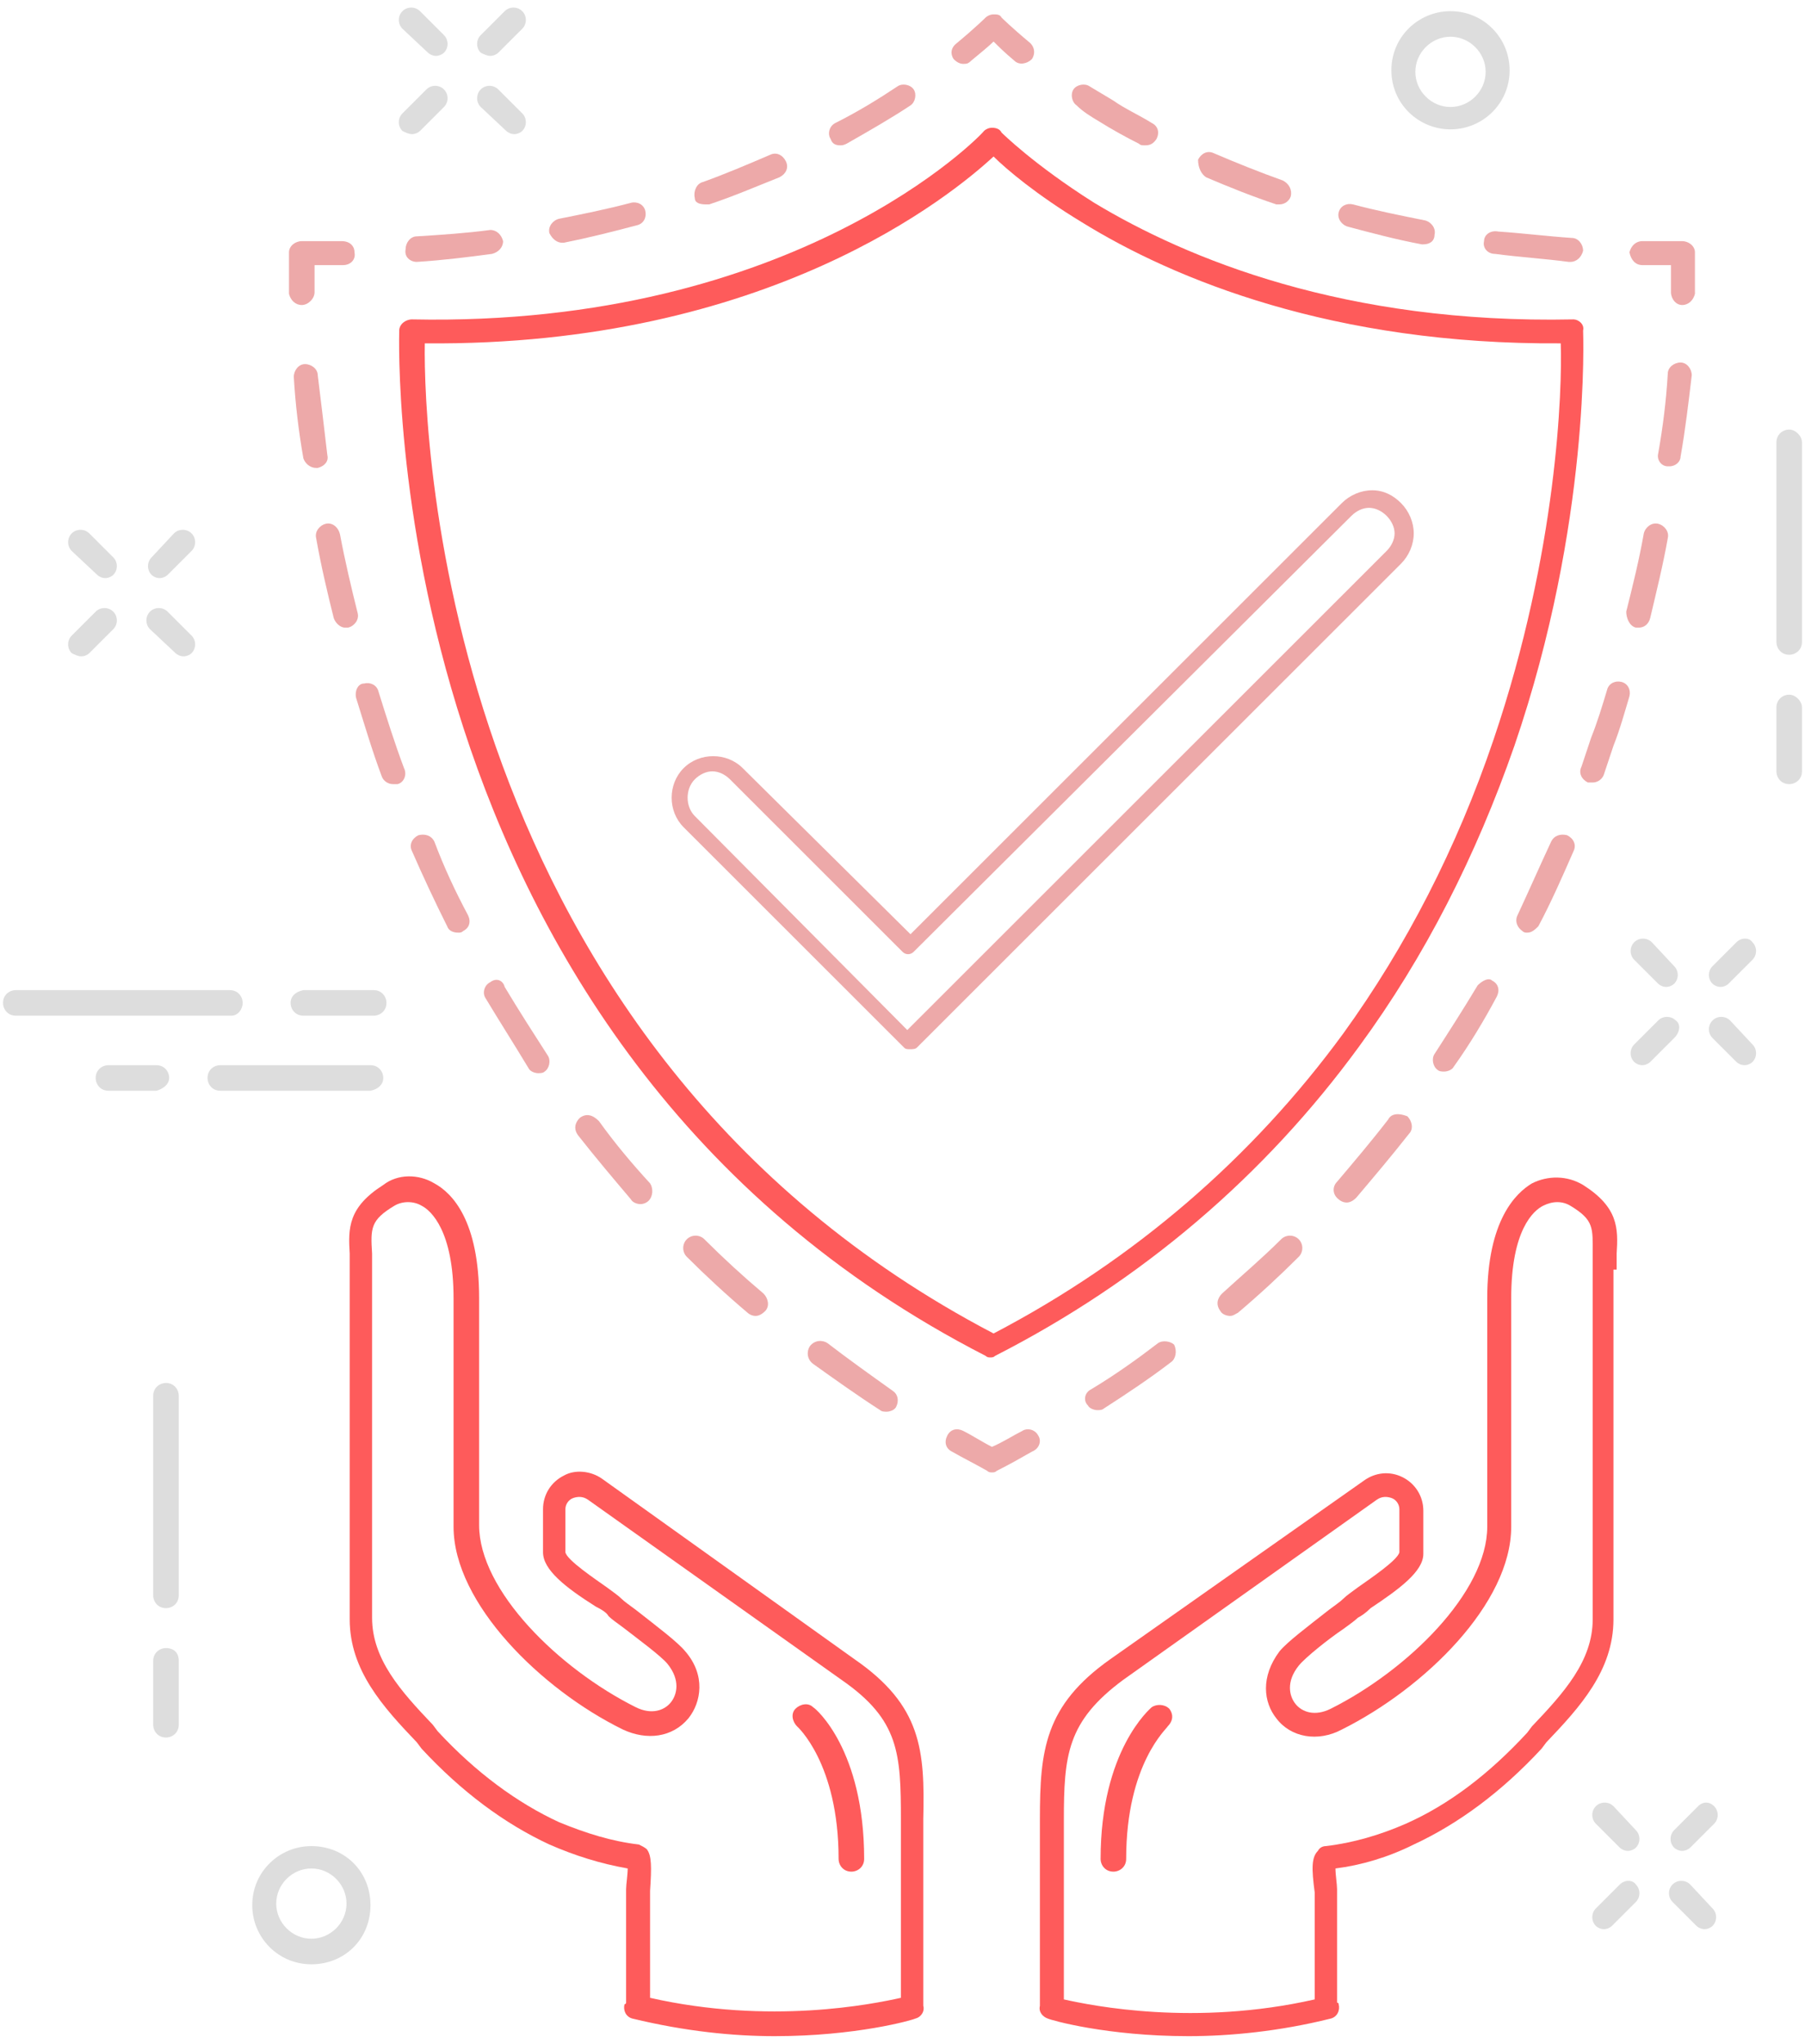<?xml version="1.0" encoding="UTF-8"?>
<svg width="159px" height="180px" viewBox="0 0 159 180" version="1.1" xmlns="http://www.w3.org/2000/svg" xmlns:xlink="http://www.w3.org/1999/xlink">
    <!-- Generator: Sketch 48.1 (47250) - http://www.bohemiancoding.com/sketch -->
    <title>noun_749558_cc</title>
    <desc>Created with Sketch.</desc>
    <defs></defs>
    <g id="Desktop-HD" stroke="none" stroke-width="1" fill="none" fill-rule="evenodd" transform="translate(-316, -6806)">
        <g id="Garantia" transform="translate(185, 6600)" fill-rule="nonzero">
            <g id="Group-26" transform="translate(131, 206)">
                <g id="noun_749558_cc">
                    <g id="Group">
                        <path d="M138.609,28.125 C118.484,28.547 104.551,22.781 96.388,17.859 C91.04,14.484 88.226,11.672 88.226,11.672 C88.085,11.391 87.803,11.25 87.381,11.25 C87.381,11.25 87.381,11.25 87.381,11.25 C87.1,11.25 86.818,11.391 86.678,11.531 C86.537,11.812 70.211,28.828 36.294,28.125 C35.731,28.125 35.168,28.547 35.168,29.109 C35.168,29.672 33.057,91.828 86.818,119.391 C86.959,119.531 87.1,119.531 87.24,119.531 C87.381,119.531 87.522,119.531 87.663,119.391 C100.61,112.781 111.447,103.5 119.75,92.109 C125.521,84.234 130.024,75.375 133.402,65.672 C140.157,45.984 139.453,29.25 139.453,29.109 C139.594,28.547 139.031,28.125 138.609,28.125 Z M131.572,65.109 C128.335,74.672 123.832,83.391 118.343,90.984 C110.321,101.953 99.907,110.953 87.522,117.422 C39.109,92.109 37.279,38.391 37.42,30.234 C67.678,30.516 83.863,17.156 87.522,13.781 C88.648,14.906 91.322,17.156 95.262,19.547 C103.425,24.609 117.499,30.375 137.483,30.234 C137.624,34.172 137.202,48.516 131.572,65.109 Z" id="Shape" fill="#FE5B5B"></path>
                        <path d="M144.661,23.344 C145.505,23.344 146.35,23.344 147.194,23.344 C147.194,23.906 147.194,24.75 147.194,25.734 C147.194,26.297 147.616,26.859 148.179,26.859 C148.179,26.859 148.179,26.859 148.179,26.859 C148.742,26.859 149.164,26.438 149.305,25.875 C149.305,23.625 149.305,22.359 149.305,22.219 C149.305,21.656 148.742,21.234 148.179,21.234 C147.053,21.234 145.787,21.234 144.661,21.234 C144.661,21.234 144.661,21.234 144.661,21.234 C144.098,21.234 143.676,21.656 143.535,22.219 C143.676,22.922 144.098,23.344 144.661,23.344 Z" id="Shape" fill="#EDA9A9"></path>
                        <path d="M106.24,15.609 C108.21,16.453 110.321,17.297 112.432,18 C112.573,18 112.714,18 112.714,18 C113.136,18 113.558,17.719 113.699,17.297 C113.84,16.734 113.558,16.172 112.995,15.891 C111.025,15.188 108.914,14.344 106.943,13.5 C106.381,13.219 105.818,13.5 105.536,14.062 C105.536,14.766 105.818,15.328 106.24,15.609 Z" id="Shape" fill="#EDA9A9"></path>
                        <path d="M130.728,21.234 C130.587,21.797 131.009,22.359 131.713,22.359 C133.824,22.641 136.076,22.781 138.187,23.062 C138.187,23.062 138.187,23.062 138.328,23.062 C138.891,23.062 139.313,22.641 139.453,22.078 C139.453,21.516 139.031,20.953 138.468,20.953 C136.357,20.812 134.106,20.531 131.994,20.391 C131.291,20.25 130.728,20.672 130.728,21.234 Z" id="Shape" fill="#EDA9A9"></path>
                        <path d="M118.765,19.969 C120.876,20.531 122.987,21.094 125.239,21.516 C125.239,21.516 125.38,21.516 125.38,21.516 C125.943,21.516 126.365,21.234 126.365,20.672 C126.506,20.109 126.084,19.547 125.521,19.406 C123.41,18.984 121.299,18.562 119.188,18 C118.625,17.859 118.062,18.141 117.921,18.703 C117.78,19.266 118.202,19.828 118.765,19.969 Z" id="Shape" fill="#EDA9A9"></path>
                        <path d="M96.811,10.688 C97.936,11.391 99.203,12.094 100.329,12.656 C100.47,12.797 100.61,12.797 100.892,12.797 C101.314,12.797 101.596,12.656 101.877,12.234 C102.158,11.672 102.018,11.109 101.455,10.828 C100.329,10.125 99.062,9.562 98.077,8.859 C97.373,8.438 96.67,8.016 95.966,7.594 C95.544,7.312 94.84,7.453 94.559,7.875 C94.277,8.297 94.418,9 94.84,9.281 C95.403,9.844 96.107,10.266 96.811,10.688 Z" id="Shape" fill="#EDA9A9"></path>
                        <path d="M84.848,5.625 C85.129,5.625 85.27,5.625 85.552,5.344 C86.396,4.641 87.1,4.078 87.522,3.656 C87.944,4.078 88.507,4.641 89.352,5.344 C89.774,5.766 90.477,5.625 90.9,5.203 C91.181,4.781 91.181,4.219 90.759,3.797 C89.07,2.391 88.226,1.547 88.226,1.547 C88.085,1.266 87.803,1.266 87.522,1.266 C87.24,1.266 86.959,1.406 86.818,1.547 C86.818,1.547 85.974,2.391 84.285,3.797 C83.722,4.219 83.722,4.781 84.004,5.203 C84.285,5.484 84.566,5.625 84.848,5.625 Z" id="Shape" fill="#EDA9A9"></path>
                        <path d="M49.523,21.375 C49.523,21.375 49.664,21.375 49.664,21.375 C51.775,20.953 54.027,20.391 56.138,19.828 C56.701,19.688 56.982,19.125 56.842,18.562 C56.701,18 56.138,17.719 55.575,17.859 C53.464,18.422 51.353,18.844 49.242,19.266 C48.679,19.406 48.257,19.969 48.397,20.531 C48.679,21.094 49.101,21.375 49.523,21.375 Z" id="Shape" fill="#EDA9A9"></path>
                        <path d="M62.189,18 C62.33,18 62.471,18 62.471,18 C64.582,17.297 66.552,16.453 68.663,15.609 C69.226,15.328 69.508,14.766 69.226,14.203 C68.945,13.641 68.382,13.359 67.819,13.641 C65.849,14.484 63.878,15.328 61.908,16.031 C61.345,16.172 61.064,16.875 61.204,17.438 C61.204,17.859 61.627,18 62.189,18 Z" id="Shape" fill="#EDA9A9"></path>
                        <path d="M36.716,23.062 C36.716,23.062 36.716,23.062 36.716,23.062 C38.968,22.922 41.22,22.641 43.331,22.359 C43.894,22.219 44.316,21.797 44.316,21.234 C44.175,20.672 43.753,20.25 43.19,20.25 C41.079,20.531 38.968,20.672 36.716,20.812 C36.153,20.812 35.731,21.375 35.731,21.938 C35.59,22.641 36.153,23.062 36.716,23.062 Z" id="Shape" fill="#EDA9A9"></path>
                        <path d="M74.011,12.797 C74.152,12.797 74.293,12.797 74.574,12.656 C76.545,11.531 78.515,10.406 80.204,9.281 C80.626,9 80.767,8.297 80.485,7.875 C80.204,7.453 79.5,7.312 79.078,7.594 C77.389,8.719 75.559,9.844 73.589,10.828 C73.026,11.109 72.885,11.812 73.167,12.234 C73.308,12.656 73.589,12.797 74.011,12.797 Z" id="Shape" fill="#EDA9A9"></path>
                        <path d="M26.583,26.859 C26.583,26.859 26.583,26.859 26.583,26.859 C27.146,26.859 27.709,26.297 27.709,25.734 C27.709,24.75 27.709,23.906 27.709,23.344 C28.554,23.344 29.398,23.344 30.242,23.344 C30.805,23.344 31.368,22.922 31.228,22.219 C31.228,21.656 30.805,21.234 30.102,21.234 C30.102,21.234 30.102,21.234 30.102,21.234 C28.976,21.234 27.85,21.234 26.583,21.234 C26.02,21.234 25.457,21.656 25.457,22.219 C25.457,22.219 25.457,23.484 25.457,25.875 C25.598,26.438 26.02,26.859 26.583,26.859 Z" id="Shape" fill="#EDA9A9"></path>
                        <path d="M31.368,61.453 C32.072,63.703 32.776,66.094 33.62,68.344 C33.761,68.766 34.183,69.047 34.605,69.047 C34.746,69.047 34.887,69.047 35.027,69.047 C35.59,68.906 35.872,68.203 35.59,67.641 C34.746,65.391 34.042,63.141 33.339,60.891 C33.198,60.328 32.635,60.047 32.072,60.188 C31.509,60.188 31.228,60.891 31.368,61.453 Z" id="Shape" fill="#EDA9A9"></path>
                        <path d="M27.85,41.203 C27.85,41.203 27.991,41.203 27.991,41.203 C28.554,41.062 28.976,40.641 28.835,40.078 C28.554,37.688 28.272,35.297 27.991,33.047 C27.991,32.484 27.428,32.062 26.865,32.062 C26.302,32.062 25.88,32.625 25.88,33.188 C26.02,35.578 26.302,37.969 26.724,40.359 C26.865,40.781 27.287,41.203 27.85,41.203 Z" id="Shape" fill="#EDA9A9"></path>
                        <path d="M28.694,46.125 C28.131,46.266 27.709,46.828 27.85,47.391 C28.272,49.781 28.835,52.172 29.398,54.422 C29.539,54.844 29.961,55.266 30.383,55.266 C30.524,55.266 30.524,55.266 30.665,55.266 C31.228,55.125 31.65,54.562 31.509,54 C30.946,51.75 30.383,49.359 29.961,47.109 C29.82,46.406 29.257,45.984 28.694,46.125 Z" id="Shape" fill="#EDA9A9"></path>
                        <path d="M72.885,118.266 C72.463,117.984 71.76,117.984 71.337,118.547 C71.056,118.969 71.056,119.672 71.619,120.094 C73.589,121.5 75.559,122.906 77.53,124.172 C77.67,124.312 77.952,124.312 78.093,124.312 C78.374,124.312 78.796,124.172 78.937,123.891 C79.219,123.328 79.078,122.766 78.656,122.484 C76.685,121.078 74.715,119.672 72.885,118.266 Z" id="Shape" fill="#EDA9A9"></path>
                        <path d="M36.857,73.547 C36.294,73.828 36.013,74.391 36.294,74.953 C37.279,77.203 38.264,79.312 39.39,81.562 C39.531,81.984 39.953,82.125 40.375,82.125 C40.516,82.125 40.657,82.125 40.798,81.984 C41.361,81.703 41.501,81.141 41.22,80.578 C40.094,78.469 39.109,76.359 38.264,74.109 C37.983,73.547 37.42,73.406 36.857,73.547 Z" id="Shape" fill="#EDA9A9"></path>
                        <path d="M51.071,98.438 C50.649,98.859 50.508,99.422 50.931,99.984 C52.479,101.953 54.027,103.781 55.575,105.609 C55.716,105.891 56.138,106.031 56.419,106.031 C56.701,106.031 56.982,105.891 57.123,105.75 C57.545,105.328 57.545,104.625 57.264,104.203 C55.716,102.516 54.168,100.688 52.76,98.719 C52.197,98.156 51.634,98.016 51.071,98.438 Z" id="Shape" fill="#EDA9A9"></path>
                        <path d="M60.501,109.125 C60.078,109.547 60.078,110.25 60.501,110.672 C62.189,112.359 64.019,114.047 65.849,115.594 C65.989,115.734 66.271,115.875 66.552,115.875 C66.834,115.875 67.115,115.734 67.397,115.453 C67.819,115.031 67.678,114.328 67.256,113.906 C65.426,112.359 63.738,110.812 62.049,109.125 C61.627,108.703 60.923,108.703 60.501,109.125 Z" id="Shape" fill="#EDA9A9"></path>
                        <path d="M43.19,86.484 C42.627,86.766 42.486,87.469 42.768,87.891 C44.035,90 45.301,91.969 46.568,94.078 C46.709,94.359 47.131,94.5 47.412,94.5 C47.553,94.5 47.834,94.5 47.975,94.359 C48.397,94.078 48.538,93.375 48.257,92.953 C46.99,90.984 45.723,89.016 44.457,86.906 C44.316,86.344 43.753,86.062 43.19,86.484 Z" id="Shape" fill="#EDA9A9"></path>
                        <path d="M91.463,126.422 C91.181,125.859 90.477,125.719 90.055,126 C89.211,126.422 88.366,126.984 87.381,127.406 C86.537,126.984 85.692,126.422 84.848,126 C84.285,125.719 83.722,125.859 83.441,126.422 C83.159,126.984 83.3,127.547 83.863,127.828 C84.848,128.391 85.974,128.953 86.959,129.516 C87.1,129.656 87.24,129.656 87.381,129.656 C87.522,129.656 87.663,129.656 87.803,129.516 C88.929,128.953 89.914,128.391 90.9,127.828 C91.603,127.547 91.744,126.844 91.463,126.422 Z" id="Shape" fill="#EDA9A9"></path>
                        <path d="M112.854,109.125 C111.166,110.812 109.336,112.359 107.647,113.906 C107.225,114.328 107.084,114.891 107.506,115.453 C107.647,115.734 108.069,115.875 108.351,115.875 C108.632,115.875 108.773,115.734 109.055,115.594 C110.884,114.047 112.714,112.359 114.403,110.672 C114.825,110.25 114.825,109.547 114.403,109.125 C113.98,108.703 113.277,108.703 112.854,109.125 Z" id="Shape" fill="#EDA9A9"></path>
                        <path d="M139.876,68.906 C140.016,68.906 140.157,68.906 140.298,68.906 C140.72,68.906 141.142,68.625 141.283,68.203 C141.565,67.359 141.846,66.516 142.127,65.672 C142.69,64.266 143.113,62.719 143.535,61.312 C143.676,60.75 143.394,60.188 142.831,60.047 C142.268,59.906 141.705,60.188 141.565,60.75 C141.142,62.156 140.72,63.562 140.157,64.969 C139.876,65.812 139.594,66.656 139.313,67.5 C139.031,68.062 139.313,68.625 139.876,68.906 Z" id="Shape" fill="#EDA9A9"></path>
                        <path d="M144.098,55.266 C144.239,55.266 144.239,55.266 144.379,55.266 C144.801,55.266 145.224,54.984 145.364,54.422 C145.927,52.031 146.49,49.781 146.912,47.391 C147.053,46.828 146.631,46.266 146.068,46.125 C145.505,45.984 144.942,46.406 144.801,46.969 C144.379,49.359 143.816,51.609 143.253,53.859 C143.253,54.422 143.535,55.125 144.098,55.266 Z" id="Shape" fill="#EDA9A9"></path>
                        <path d="M149.024,33.047 C149.024,32.484 148.601,31.922 148.038,31.922 C147.475,31.922 146.912,32.344 146.912,32.906 C146.772,35.297 146.49,37.547 146.068,39.938 C145.927,40.5 146.35,41.062 146.912,41.062 C146.912,41.062 147.053,41.062 147.053,41.062 C147.616,41.062 148.038,40.641 148.038,40.219 C148.461,37.828 148.742,35.438 149.024,33.047 Z" id="Shape" fill="#EDA9A9"></path>
                        <path d="M136.639,74.109 C135.654,76.219 134.668,78.469 133.683,80.578 C133.402,81.141 133.683,81.703 134.106,81.984 C134.246,82.125 134.387,82.125 134.528,82.125 C134.95,82.125 135.231,81.844 135.513,81.562 C136.639,79.453 137.624,77.203 138.609,74.953 C138.891,74.391 138.609,73.828 138.046,73.547 C137.483,73.406 136.92,73.547 136.639,74.109 Z" id="Shape" fill="#EDA9A9"></path>
                        <path d="M102.018,118.266 C100.188,119.672 98.218,121.078 96.107,122.344 C95.544,122.625 95.403,123.328 95.825,123.75 C95.966,124.031 96.388,124.172 96.67,124.172 C96.811,124.172 97.092,124.172 97.233,124.031 C99.203,122.766 101.314,121.359 103.144,119.953 C103.566,119.672 103.707,118.969 103.425,118.406 C103.144,118.125 102.44,117.984 102.018,118.266 Z" id="Shape" fill="#EDA9A9"></path>
                        <path d="M130.165,86.766 C128.898,88.875 127.632,90.844 126.365,92.812 C126.084,93.234 126.224,93.938 126.647,94.219 C126.787,94.359 127.069,94.359 127.209,94.359 C127.491,94.359 127.913,94.219 128.054,93.938 C129.461,91.969 130.728,89.859 131.854,87.75 C132.135,87.188 131.994,86.625 131.432,86.344 C131.15,86.062 130.587,86.344 130.165,86.766 Z" id="Shape" fill="#EDA9A9"></path>
                        <path d="M122.284,98.578 C120.876,100.406 119.328,102.234 117.78,104.062 C117.358,104.484 117.358,105.188 117.921,105.609 C118.062,105.75 118.343,105.891 118.625,105.891 C118.906,105.891 119.188,105.75 119.469,105.469 C121.017,103.641 122.565,101.812 124.113,99.844 C124.535,99.422 124.395,98.719 123.973,98.297 C123.269,98.016 122.565,98.016 122.284,98.578 Z" id="Shape" fill="#EDA9A9"></path>
                        <path d="M14.621,121.781 C14.058,121.781 13.495,122.203 13.495,122.906 L13.495,140.484 C13.495,141.047 13.917,141.609 14.621,141.609 C15.184,141.609 15.747,141.188 15.747,140.484 L15.747,122.906 C15.747,122.344 15.324,121.781 14.621,121.781 Z" id="Shape" fill="#DDDDDD"></path>
                        <path d="M14.621,145.125 C14.058,145.125 13.495,145.547 13.495,146.25 L13.495,151.875 C13.495,152.438 13.917,153 14.621,153 C15.184,153 15.747,152.578 15.747,151.875 L15.747,146.25 C15.747,145.547 15.324,145.125 14.621,145.125 Z" id="Shape" fill="#DDDDDD"></path>
                        <path d="M157.608,37.828 C157.045,37.828 156.483,38.25 156.483,38.953 L156.483,56.531 C156.483,57.094 156.905,57.656 157.608,57.656 C158.171,57.656 158.734,57.234 158.734,56.531 L158.734,38.953 C158.734,38.391 158.171,37.828 157.608,37.828 Z" id="Shape" fill="#DDDDDD"></path>
                        <path d="M157.608,61.172 C157.045,61.172 156.483,61.594 156.483,62.297 L156.483,67.922 C156.483,68.484 156.905,69.047 157.608,69.047 C158.171,69.047 158.734,68.625 158.734,67.922 L158.734,62.297 C158.734,61.734 158.171,61.172 157.608,61.172 Z" id="Shape" fill="#DDDDDD"></path>
                        <path d="M142.127,159.047 C141.705,158.625 141.002,158.625 140.579,159.047 C140.157,159.469 140.157,160.172 140.579,160.594 L142.69,162.703 C142.831,162.844 143.113,162.984 143.394,162.984 C143.676,162.984 143.957,162.844 144.098,162.703 C144.52,162.281 144.52,161.578 144.098,161.156 L142.127,159.047 Z" id="Shape" fill="#DDDDDD"></path>
                        <path d="M148.883,165.938 C148.461,165.516 147.757,165.516 147.335,165.938 C146.912,166.359 146.912,167.062 147.335,167.484 L149.446,169.594 C149.586,169.734 149.868,169.875 150.149,169.875 C150.431,169.875 150.712,169.734 150.853,169.594 C151.275,169.172 151.275,168.469 150.853,168.047 L148.883,165.938 Z" id="Shape" fill="#DDDDDD"></path>
                        <path d="M142.69,165.938 L140.579,168.047 C140.157,168.469 140.157,169.172 140.579,169.594 C140.72,169.734 141.002,169.875 141.283,169.875 C141.565,169.875 141.846,169.734 141.987,169.594 L144.098,167.484 C144.52,167.062 144.52,166.359 144.098,165.938 C143.816,165.516 143.113,165.516 142.69,165.938 Z" id="Shape" fill="#DDDDDD"></path>
                        <path d="M149.586,159.047 L147.475,161.156 C147.053,161.578 147.053,162.281 147.475,162.703 C147.616,162.844 147.898,162.984 148.179,162.984 C148.461,162.984 148.742,162.844 148.883,162.703 L150.994,160.594 C151.416,160.172 151.416,159.469 150.994,159.047 C150.572,158.625 150.009,158.625 149.586,159.047 Z" id="Shape" fill="#DDDDDD"></path>
                        <path d="M145.505,82.969 C145.083,82.547 144.379,82.547 143.957,82.969 C143.535,83.391 143.535,84.094 143.957,84.516 L146.068,86.625 C146.209,86.766 146.49,86.906 146.772,86.906 C147.053,86.906 147.335,86.766 147.475,86.625 C147.898,86.203 147.898,85.5 147.475,85.078 L145.505,82.969 Z" id="Shape" fill="#DDDDDD"></path>
                        <path d="M152.401,89.859 C151.979,89.438 151.275,89.438 150.853,89.859 C150.431,90.281 150.431,90.984 150.853,91.406 L152.964,93.516 C153.105,93.656 153.386,93.797 153.668,93.797 C153.949,93.797 154.231,93.656 154.371,93.516 C154.794,93.094 154.794,92.391 154.371,91.969 L152.401,89.859 Z" id="Shape" fill="#DDDDDD"></path>
                        <path d="M147.616,89.859 C147.194,89.438 146.49,89.438 146.068,89.859 L143.957,91.969 C143.535,92.391 143.535,93.094 143.957,93.516 C144.098,93.656 144.379,93.797 144.661,93.797 C144.942,93.797 145.224,93.656 145.364,93.516 L147.475,91.406 C148.038,90.844 148.038,90.141 147.616,89.859 Z" id="Shape" fill="#DDDDDD"></path>
                        <path d="M152.964,82.969 L150.853,85.078 C150.431,85.5 150.431,86.203 150.853,86.625 C150.994,86.766 151.275,86.906 151.557,86.906 C151.838,86.906 152.12,86.766 152.26,86.625 L154.371,84.516 C154.794,84.094 154.794,83.391 154.371,82.969 C154.09,82.547 153.386,82.547 152.964,82.969 Z" id="Shape" fill="#DDDDDD"></path>
                        <path d="M8.569,50.625 C8.71,50.766 8.991,50.906 9.273,50.906 C9.554,50.906 9.836,50.766 9.976,50.625 C10.399,50.203 10.399,49.5 9.976,49.078 L7.865,46.969 C7.443,46.547 6.74,46.547 6.317,46.969 C5.895,47.391 5.895,48.094 6.317,48.516 L8.569,50.625 Z" id="Shape" fill="#DDDDDD"></path>
                        <path d="M15.465,57.516 C15.606,57.656 15.887,57.797 16.169,57.797 C16.45,57.797 16.732,57.656 16.873,57.516 C17.295,57.094 17.295,56.391 16.873,55.969 L14.761,53.859 C14.339,53.438 13.636,53.438 13.213,53.859 C12.791,54.281 12.791,54.984 13.213,55.406 L15.465,57.516 Z" id="Shape" fill="#DDDDDD"></path>
                        <path d="M7.162,57.797 C7.443,57.797 7.725,57.656 7.865,57.516 L9.976,55.406 C10.399,54.984 10.399,54.281 9.976,53.859 C9.554,53.438 8.851,53.438 8.428,53.859 L6.317,55.969 C5.895,56.391 5.895,57.094 6.317,57.516 C6.599,57.656 6.88,57.797 7.162,57.797 Z" id="Shape" fill="#DDDDDD"></path>
                        <path d="M14.058,50.906 C14.339,50.906 14.621,50.766 14.761,50.625 L16.873,48.516 C17.295,48.094 17.295,47.391 16.873,46.969 C16.45,46.547 15.747,46.547 15.324,46.969 L13.354,49.078 C12.932,49.5 12.932,50.203 13.354,50.625 C13.495,50.766 13.776,50.906 14.058,50.906 Z" id="Shape" fill="#DDDDDD"></path>
                        <path d="M37.701,4.641 C37.842,4.781 38.124,4.922 38.405,4.922 C38.687,4.922 38.968,4.781 39.109,4.641 C39.531,4.219 39.531,3.516 39.109,3.094 L36.998,0.984 C36.576,0.562 35.872,0.562 35.45,0.984 C35.027,1.406 35.027,2.109 35.45,2.531 L37.701,4.641 Z" id="Shape" fill="#DDDDDD"></path>
                        <path d="M44.597,11.531 C44.738,11.672 45.02,11.812 45.301,11.812 C45.583,11.812 45.864,11.672 46.005,11.531 C46.427,11.109 46.427,10.406 46.005,9.984 L43.894,7.875 C43.472,7.453 42.768,7.453 42.346,7.875 C41.924,8.297 41.924,9 42.346,9.422 L44.597,11.531 Z" id="Shape" fill="#DDDDDD"></path>
                        <path d="M36.294,11.812 C36.576,11.812 36.857,11.672 36.998,11.531 L39.109,9.422 C39.531,9 39.531,8.297 39.109,7.875 C38.687,7.453 37.983,7.453 37.561,7.875 L35.45,9.984 C35.027,10.406 35.027,11.109 35.45,11.531 C35.731,11.672 36.013,11.812 36.294,11.812 Z" id="Shape" fill="#DDDDDD"></path>
                        <path d="M43.19,4.922 C43.472,4.922 43.753,4.781 43.894,4.641 L46.005,2.531 C46.427,2.109 46.427,1.406 46.005,0.984 C45.583,0.562 44.879,0.562 44.457,0.984 L42.346,3.094 C41.924,3.516 41.924,4.219 42.346,4.641 C42.627,4.781 42.909,4.922 43.19,4.922 Z" id="Shape" fill="#DDDDDD"></path>
                        <path d="M127.772,11.391 C130.587,11.391 132.98,9.141 132.98,6.188 C132.98,3.375 130.728,0.984 127.772,0.984 C124.958,0.984 122.565,3.234 122.565,6.188 C122.565,9.141 124.958,11.391 127.772,11.391 Z M127.772,3.234 C129.461,3.234 130.869,4.641 130.869,6.328 C130.869,8.016 129.461,9.422 127.772,9.422 C126.084,9.422 124.676,8.016 124.676,6.328 C124.676,4.641 126.084,3.234 127.772,3.234 Z" id="Shape" fill="#DDDDDD"></path>
                        <path d="M27.428,162.562 C24.613,162.562 22.22,164.812 22.22,167.766 C22.22,170.578 24.472,172.969 27.428,172.969 C30.383,172.969 32.635,170.719 32.635,167.766 C32.635,164.812 30.383,162.562 27.428,162.562 Z M27.428,170.719 C25.739,170.719 24.332,169.312 24.332,167.625 C24.332,165.938 25.739,164.531 27.428,164.531 C29.117,164.531 30.524,165.938 30.524,167.625 C30.524,169.312 29.117,170.719 27.428,170.719 Z" id="Shape" fill="#DDDDDD"></path>
                        <path d="M21.376,88.312 C21.376,87.75 20.954,87.188 20.25,87.188 L1.392,87.188 C0.829,87.188 0.266,87.609 0.266,88.312 C0.266,88.875 0.688,89.438 1.392,89.438 L20.391,89.438 C20.954,89.438 21.376,88.875 21.376,88.312 Z" id="Shape" fill="#DDDDDD"></path>
                        <path d="M25.598,88.312 C25.598,88.875 26.02,89.438 26.724,89.438 L32.916,89.438 C33.479,89.438 34.042,89.016 34.042,88.312 C34.042,87.75 33.62,87.188 32.916,87.188 L26.724,87.188 C26.02,87.328 25.598,87.75 25.598,88.312 Z" id="Shape" fill="#DDDDDD"></path>
                        <path d="M33.761,94.922 C33.761,94.359 33.339,93.797 32.635,93.797 L19.406,93.797 C18.843,93.797 18.28,94.219 18.28,94.922 C18.28,95.484 18.702,96.047 19.406,96.047 L32.635,96.047 C33.339,95.906 33.761,95.484 33.761,94.922 Z" id="Shape" fill="#DDDDDD"></path>
                        <path d="M14.902,94.922 C14.902,94.359 14.48,93.797 13.776,93.797 L9.554,93.797 C8.991,93.797 8.428,94.219 8.428,94.922 C8.428,95.484 8.851,96.047 9.554,96.047 L13.776,96.047 C14.339,95.906 14.902,95.484 14.902,94.922 Z" id="Shape" fill="#DDDDDD"></path>
                        <path d="M142.409,111.797 C142.409,111.234 142.409,110.812 142.409,110.391 C142.55,108.141 142.55,106.312 139.453,104.344 C138.046,103.5 136.357,103.5 134.95,104.203 C133.543,105.047 131.009,107.438 131.009,114.328 L131.009,134.438 C131.009,140.203 123.973,147.094 117.217,150.469 C115.81,151.172 114.684,150.75 114.121,150.047 C113.558,149.344 113.277,148.078 114.403,146.672 C114.965,145.969 117.076,144.281 118.343,143.438 C118.906,143.016 119.328,142.734 119.61,142.453 C119.891,142.312 120.313,142.031 120.736,141.609 C123.269,139.922 125.38,138.375 125.38,136.828 L125.38,133.031 C125.38,131.766 124.676,130.641 123.55,130.078 C122.424,129.516 121.158,129.656 120.173,130.359 L97.796,146.109 C92.025,150.188 91.603,154.125 91.603,160.172 L91.603,176.484 C91.603,176.484 91.603,176.625 91.603,176.625 C91.463,177.188 91.885,177.609 92.307,177.75 C92.588,177.891 97.514,179.297 104.692,179.297 C108.351,179.297 112.714,178.875 117.217,177.75 C117.78,177.609 118.062,177.047 117.921,176.484 C117.921,176.484 117.921,176.344 117.78,176.344 L117.78,167.203 C117.78,167.062 117.78,166.781 117.78,166.359 C117.78,165.938 117.639,165.094 117.639,164.531 C119.891,164.25 122.284,163.547 124.535,162.422 C128.476,160.594 132.276,157.781 135.794,153.984 L136.217,153.422 C139.172,150.328 142.127,147.094 142.127,142.594 L142.127,111.797 L142.409,111.797 Z M140.298,110.391 C140.298,110.812 140.298,111.234 140.298,111.797 L140.298,142.594 C140.298,146.25 137.765,149.062 134.95,152.016 L134.528,152.578 C131.15,156.234 127.632,158.906 123.832,160.594 C121.58,161.578 119.188,162.281 116.795,162.562 C116.514,162.562 116.232,162.703 116.091,162.984 C115.528,163.547 115.528,164.531 115.81,166.641 C115.81,166.922 115.81,167.203 115.81,167.344 L115.81,176.062 C105.255,178.453 96.248,176.625 93.714,176.062 L93.714,160.312 C93.714,154.547 93.996,151.594 98.922,147.938 L121.299,132.047 C121.721,131.766 122.143,131.766 122.565,131.906 C122.987,132.047 123.269,132.469 123.269,132.891 L123.269,136.688 C123.128,137.391 120.595,139.078 119.61,139.781 C119.047,140.203 118.625,140.484 118.343,140.766 C118.062,141.047 117.639,141.328 117.076,141.75 C115.106,143.297 113.417,144.562 112.714,145.406 C111.025,147.656 111.306,149.906 112.432,151.312 C113.699,153 116.091,153.422 118.202,152.297 C125.521,148.641 133.12,141.188 133.12,134.438 L133.12,114.328 C133.12,108.281 135.091,106.594 135.935,106.172 C136.78,105.75 137.624,105.75 138.328,106.172 C140.439,107.438 140.298,108.141 140.298,110.391 Z" id="Shape" fill="#FE5B5B"></path>
                        <path d="M101.455,150.328 C101.314,150.469 96.951,154.125 96.951,163.688 C96.951,164.25 97.373,164.812 98.077,164.812 C98.64,164.812 99.203,164.391 99.203,163.688 C99.203,155.25 102.862,152.156 102.862,152.016 C103.284,151.594 103.425,151.031 103.003,150.469 C102.581,150.047 101.877,150.047 101.455,150.328 Z" id="Shape" fill="#FE5B5B"></path>
                        <path d="M75.278,146.109 L53.042,130.219 C52.057,129.516 50.649,129.375 49.664,129.938 C48.538,130.5 47.834,131.625 47.834,132.891 L47.834,136.688 C47.834,138.234 49.805,139.781 52.479,141.469 C53.042,141.75 53.464,142.031 53.605,142.312 C53.886,142.594 54.308,142.875 54.871,143.297 C56.138,144.281 58.249,145.828 58.812,146.531 C59.938,147.938 59.656,149.203 59.093,149.906 C58.53,150.609 57.404,151.031 55.997,150.328 C49.242,146.953 42.205,140.062 42.205,134.297 L42.205,114.328 C42.205,107.438 39.812,105.047 38.264,104.203 C36.857,103.359 35.027,103.359 33.761,104.344 C30.665,106.312 30.665,108.141 30.805,110.391 C30.805,110.812 30.805,111.234 30.805,111.797 L30.805,142.594 C30.805,147.094 33.761,150.328 36.716,153.422 L37.138,153.984 C40.657,157.781 44.457,160.594 48.397,162.422 C50.649,163.406 52.901,164.109 55.293,164.531 C55.293,165.094 55.153,165.938 55.153,166.359 C55.153,166.781 55.153,167.062 55.153,167.203 L55.153,176.344 C55.153,176.344 55.153,176.484 55.012,176.484 C54.871,177.047 55.153,177.609 55.716,177.75 C60.36,178.875 64.582,179.297 68.241,179.297 C75.419,179.297 80.344,177.891 80.626,177.75 C81.189,177.609 81.47,177.047 81.33,176.625 C81.33,176.625 81.33,176.484 81.33,176.484 L81.33,160.172 C81.47,154.125 81.189,150.188 75.278,146.109 Z M79.359,175.922 C76.826,176.484 67.819,178.312 57.264,175.922 L57.264,167.203 C57.264,167.062 57.264,166.781 57.264,166.5 C57.404,164.391 57.404,163.406 56.982,162.844 C56.842,162.703 56.56,162.562 56.279,162.422 C53.886,162.141 51.634,161.438 49.242,160.453 C45.583,158.766 41.924,156.094 38.546,152.438 L38.124,151.875 C35.309,148.922 32.776,146.109 32.776,142.453 L32.776,111.797 C32.776,111.234 32.776,110.812 32.776,110.391 C32.635,108.141 32.635,107.438 34.746,106.172 C35.45,105.75 36.435,105.75 37.138,106.172 C37.983,106.594 39.953,108.422 39.953,114.328 L39.953,134.438 C39.953,141.188 47.694,148.781 54.871,152.297 C56.982,153.281 59.234,153 60.641,151.312 C61.767,149.906 62.189,147.516 60.36,145.406 C59.656,144.562 57.967,143.297 55.997,141.75 C55.434,141.328 55.012,141.047 54.73,140.766 C54.449,140.484 54.027,140.203 53.464,139.781 C52.479,139.078 49.945,137.391 49.805,136.688 L49.805,132.891 C49.805,132.469 50.086,132.047 50.508,131.906 C50.931,131.766 51.353,131.766 51.775,132.047 L74.152,147.938 C79.219,151.453 79.359,154.406 79.359,160.312 L79.359,175.922 Z" id="Shape" fill="#FE5B5B"></path>
                        <path d="M71.619,150.328 C71.197,149.906 70.493,150.047 70.071,150.469 C69.648,150.891 69.789,151.594 70.211,152.016 C70.211,152.016 73.871,155.25 73.871,163.688 C73.871,164.25 74.293,164.812 74.996,164.812 C75.559,164.812 76.122,164.391 76.122,163.688 C76.122,154.125 71.9,150.469 71.619,150.328 Z" id="Shape" fill="#FE5B5B"></path>
                        <path d="M65.426,67.641 C64.019,66.234 61.627,66.234 60.219,67.641 C58.812,69.047 58.812,71.438 60.219,72.844 L79.641,92.25 C79.781,92.391 79.922,92.391 80.204,92.391 C80.344,92.391 80.626,92.391 80.767,92.25 L123.41,49.641 C124.113,48.938 124.535,47.953 124.535,46.969 C124.535,45.984 124.113,45 123.41,44.297 C122.706,43.594 121.862,43.172 120.876,43.172 C119.891,43.172 118.906,43.594 118.202,44.297 L80.204,82.266 L65.426,67.641 Z M119.047,45.422 C119.469,45 120.032,44.719 120.595,44.719 C121.158,44.719 121.721,45 122.143,45.422 C122.565,45.844 122.847,46.406 122.847,46.969 C122.847,47.531 122.565,48.094 122.143,48.516 L79.922,90.703 L61.204,71.859 C60.36,71.016 60.36,69.469 61.204,68.625 C61.627,68.203 62.189,67.922 62.752,67.922 C63.315,67.922 63.878,68.203 64.301,68.625 L79.5,83.812 C79.781,84.094 80.204,84.094 80.485,83.812 L119.047,45.422 Z" id="Shape" fill="#EDA9A9"></path>
                    </g>
                </g>
            </g>
        </g>
    </g>
</svg>